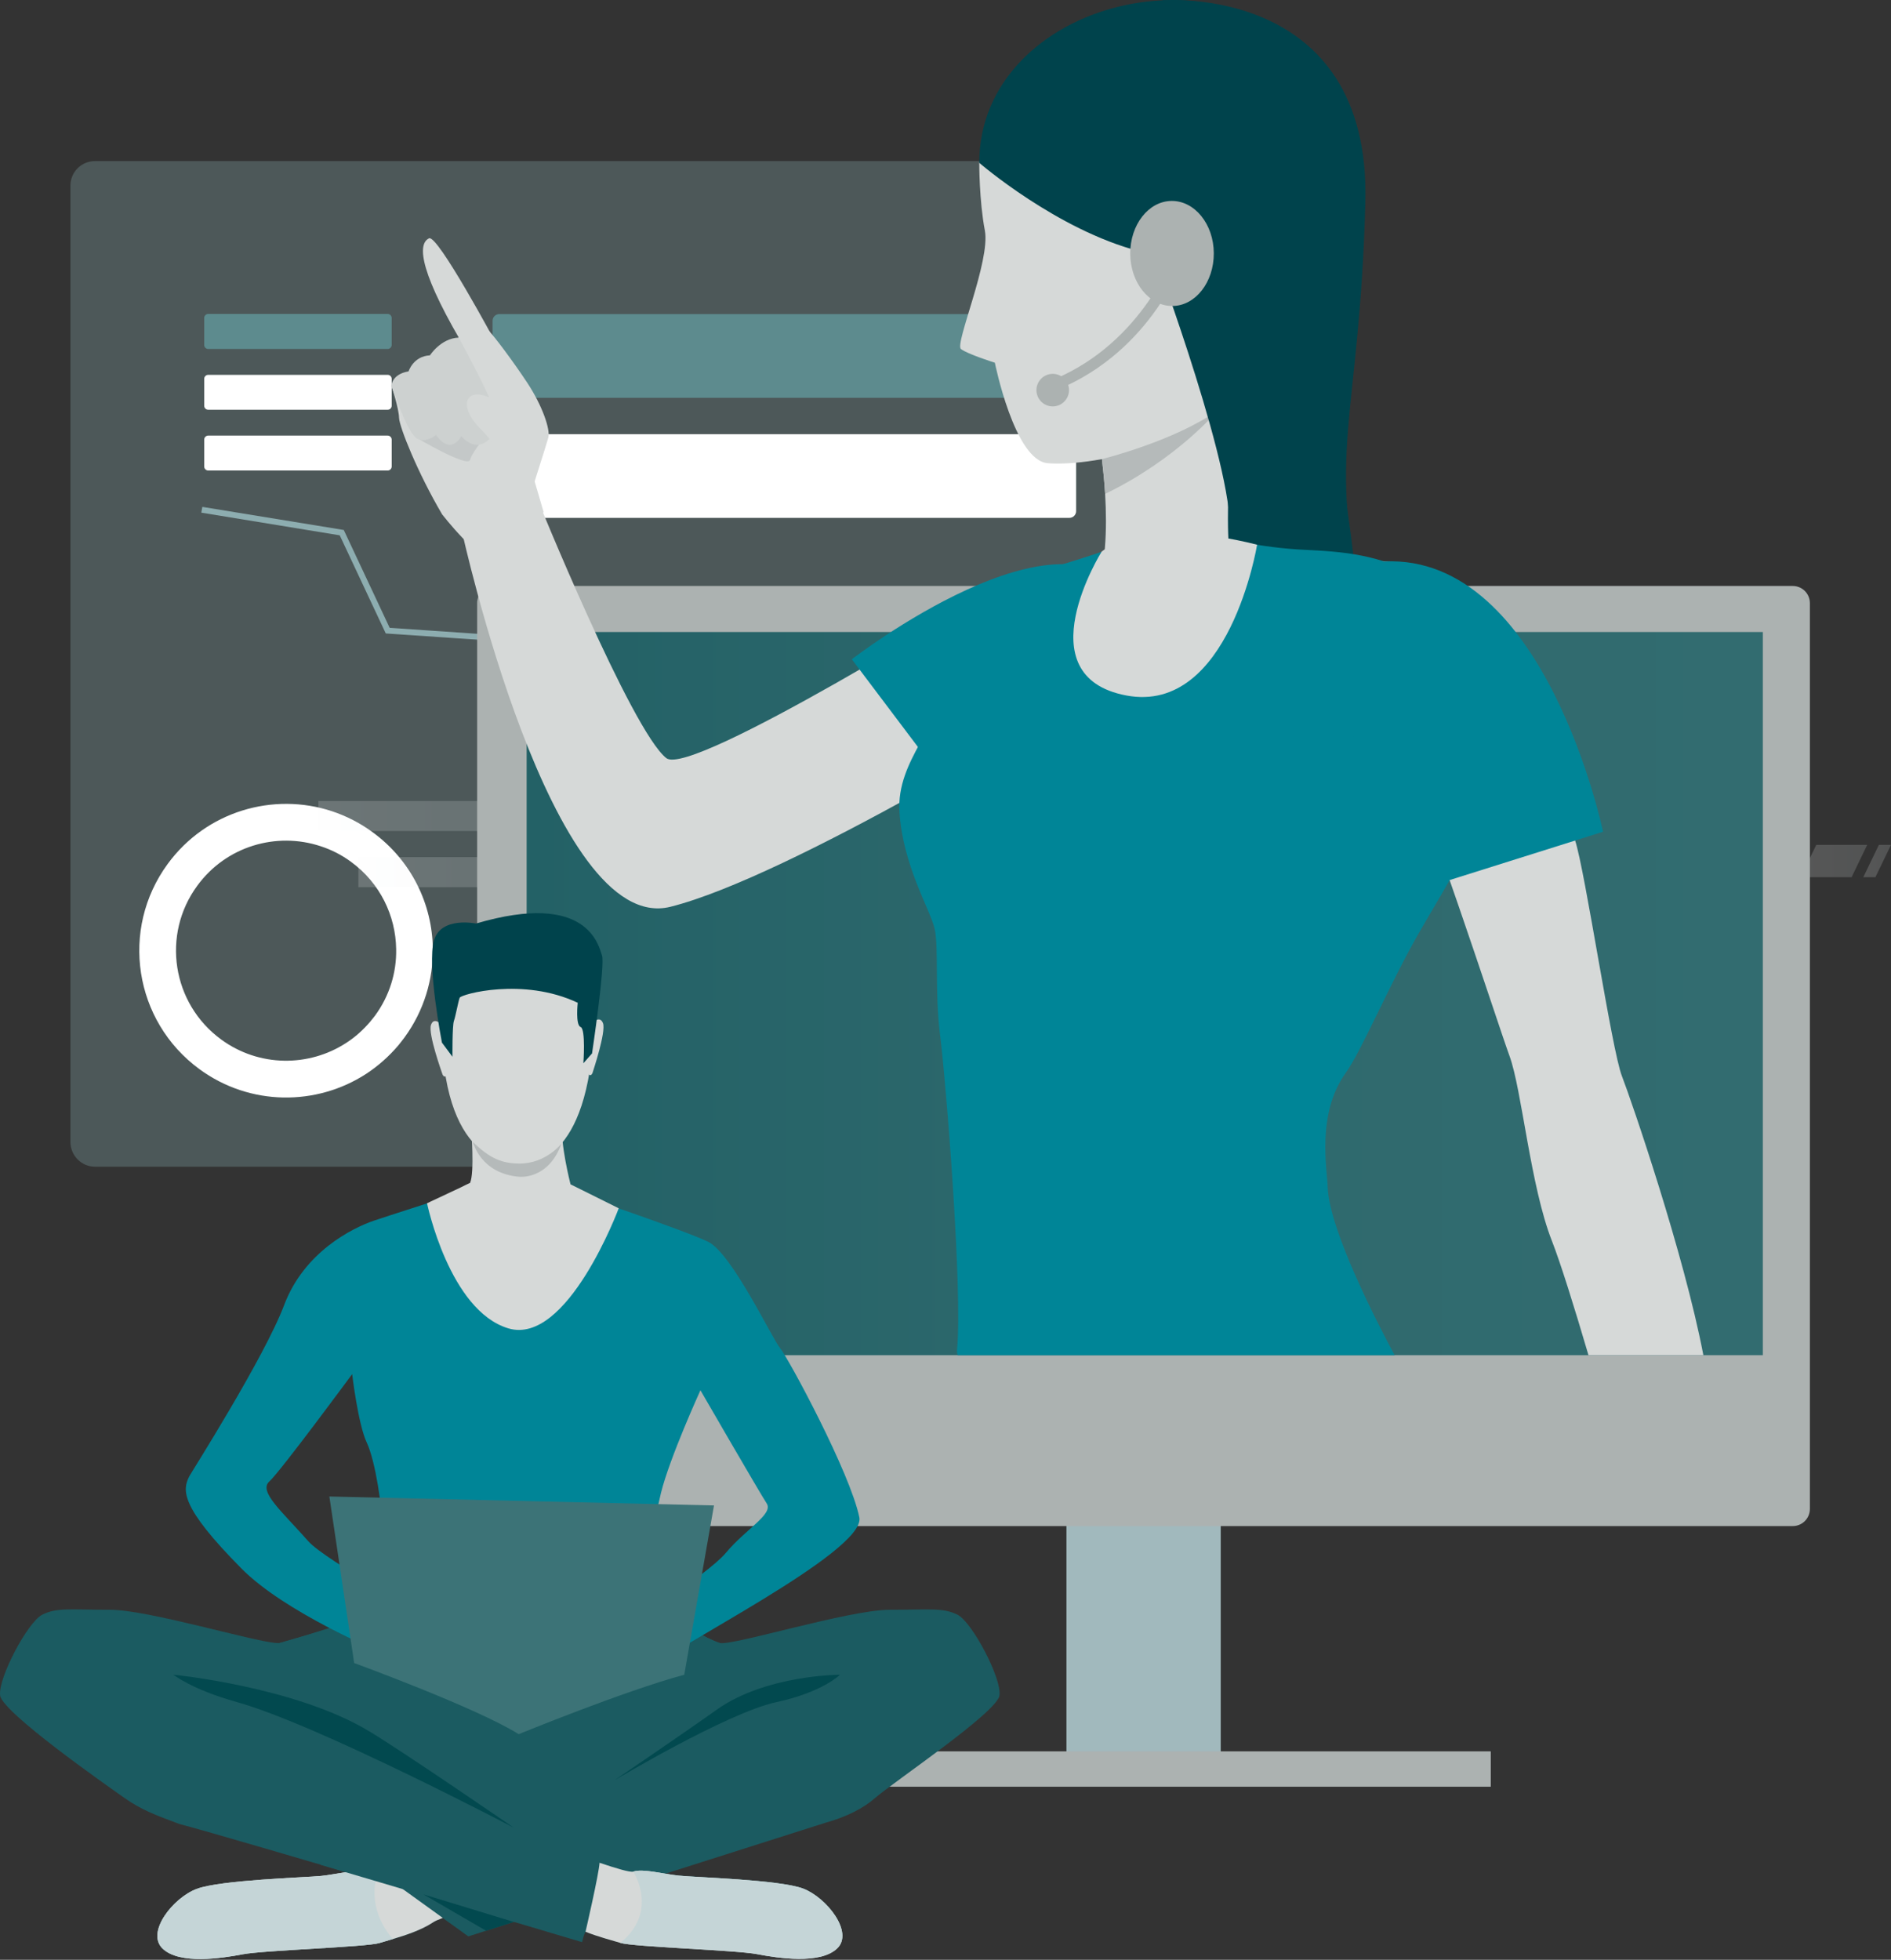 <svg width="248" height="257" viewBox="0 0 248 257" fill="none" xmlns="http://www.w3.org/2000/svg">
<rect x="0" y="0" width="248" height="257" fill="#333333" stroke="none"/>
<path opacity="0.32" d="M12.471 153H150.044C151.823 153 153.262 151.561 153.262 149.782V24.343C153.262 22.564 151.823 21.125 150.044 21.125H12.452C10.673 21.125 9.234 22.564 9.234 24.343V149.763C9.253 151.561 10.692 153 12.471 153Z" fill="url(#paint0_linear_189_24460)"/>
<path d="M26.402 67.228L26.535 66.471L45.085 69.499L51.104 82.331L71.112 83.694L77.585 93.251L92.879 92.854L92.898 93.63L77.188 94.027L70.676 84.432L50.593 83.069L44.555 70.2L26.402 67.228Z" fill="#8DADB0"/>
<path d="M50.839 45.767H27.311C27.027 45.767 26.781 45.54 26.781 45.237V41.698C26.781 41.414 27.008 41.168 27.311 41.168H50.839C51.123 41.168 51.369 41.395 51.369 41.698V45.237C51.369 45.521 51.123 45.767 50.839 45.767Z" fill="#5D8B8E"/>
<path d="M50.839 53.734H27.311C27.027 53.734 26.781 53.507 26.781 53.204V49.684C26.781 49.4 27.008 49.154 27.311 49.154H50.839C51.123 49.154 51.369 49.381 51.369 49.684V53.204C51.369 53.507 51.123 53.734 50.839 53.734Z" fill="white"/>
<path d="M50.839 61.702H27.311C27.027 61.702 26.781 61.475 26.781 61.172V57.652C26.781 57.368 27.008 57.122 27.311 57.122H50.839C51.123 57.122 51.369 57.349 51.369 57.652V61.172C51.369 61.475 51.123 61.702 50.839 61.702Z" fill="white"/>
<path d="M65.471 52.164H140.258C140.731 52.164 141.129 51.766 141.129 51.293V42.057C141.129 41.584 140.731 41.187 140.258 41.187H65.471C64.998 41.187 64.601 41.584 64.601 42.057V51.293C64.62 51.766 64.998 52.164 65.471 52.164Z" fill="#5D8B8E"/>
<path d="M65.471 67.91H140.258C140.731 67.91 141.129 67.512 141.129 67.039V57.803C141.129 57.33 140.731 56.933 140.258 56.933H65.471C64.998 56.933 64.601 57.33 64.601 57.803V67.039C64.62 67.512 64.998 67.91 65.471 67.91Z" fill="white"/>
<path d="M21.992 113.293C27.046 106.386 35.848 103.831 43.552 106.386C45.425 107.01 47.224 107.919 48.889 109.149C53.962 112.858 56.688 118.574 56.764 124.403C56.821 128.434 55.609 132.541 53.054 136.042C52.808 136.383 52.524 136.723 52.259 137.064C51.009 138.54 49.59 139.789 48.038 140.811C41.526 145.051 32.8 145.07 26.156 140.206C17.563 133.903 15.708 121.867 21.992 113.293ZM28.995 136.307C33.974 139.96 40.523 139.941 45.407 136.761C46.58 136.004 47.64 135.058 48.568 133.96C48.776 133.714 48.965 133.468 49.173 133.203C51.104 130.573 52.013 127.507 51.956 124.479C51.899 120.107 49.855 115.811 46.05 113.028C44.801 112.101 43.438 111.42 42.037 110.966C36.245 109.054 29.658 110.966 25.872 116.151C21.159 122.567 22.56 131.595 28.995 136.307Z" fill="white"/>
<path d="M125.607 145.732H153.262V147.871H125.607V145.732Z" fill="#B8CCCE"/>
<path d="M132.554 150.274H153.262V152.413H132.554V150.274Z" fill="#B8CCCE"/>
<path d="M47.017 124.649C46.998 124.63 46.998 124.63 47.017 124.649C47.054 124.668 47.054 124.668 47.017 124.649Z" fill="#205F64"/>
<path d="M97.158 145.675H112.414V147.814H97.158V145.675Z" fill="#B8CCCE"/>
<path d="M89.775 150.198H112.414V152.337H89.775V150.198Z" fill="#B8CCCE"/>
<path opacity="0.18" d="M46.996 112.404H71.793V116.34H46.996V112.404Z" fill="url(#paint1_linear_189_24460)"/>
<path opacity="0.18" d="M41.753 105.042H71.793V108.978H41.753V105.042Z" fill="url(#paint2_linear_189_24460)"/>
<path d="M49.931 169.597H164.355L167.194 166.758H174.273V166.134H166.929L164.09 168.973H49.931V169.597Z" fill="url(#paint3_linear_189_24460)"/>
<path opacity="0.18" d="M159.188 10.678H142.436V7.631H159.188V10.678Z" fill="url(#paint4_linear_189_24460)"/>
<path opacity="0.18" d="M159.188 6.799H142.436V6.212H159.188V6.799Z" fill="url(#paint5_linear_189_24460)"/>
<path opacity="0.18" d="M242.833 115.035H236.151L238.195 110.795H244.877L242.833 115.035Z" fill="url(#paint6_linear_189_24460)"/>
<path opacity="0.18" d="M245.956 115.035H244.366L246.41 110.795H248L245.956 115.035Z" fill="url(#paint7_linear_189_24460)"/>
<path d="M160.096 231.995H139.861V170.525H160.096V231.995Z" fill="url(#paint8_linear_189_24460)"/>
<path d="M235.109 200.124H64.827C63.578 200.124 62.575 199.121 62.575 197.872V79.095C62.575 77.846 63.578 76.843 64.827 76.843H235.109C236.358 76.843 237.361 77.846 237.361 79.095V197.872C237.361 199.121 236.358 200.124 235.109 200.124Z" fill="#ACB2B1"/>
<path d="M69.068 82.88H231.191V177.716H69.068V82.88Z" fill="url(#paint9_linear_189_24460)"/>
<path d="M104.446 229.667H195.512V234.304H104.446V229.667Z" fill="#ACB2B1"/>
<path d="M224.169 167.591C224.15 167.61 224.15 167.61 224.169 167.591V167.591Z" fill="#205F64"/>
<path d="M152.449 0.042C152.449 0.042 179.819 -2.229 179.062 26.538C178.305 55.324 173.743 59.639 179.081 79.984C184.4 100.329 152.411 68.44 152.411 68.44L152.449 0.042Z" fill="#00434C"/>
<path d="M129.43 77.808C129.43 77.808 90.665 101.995 87.39 99.421C82.809 95.825 70.354 65.147 70.354 65.147L60.606 69.783C60.606 69.783 72.247 122.832 87.92 118.914C103.593 114.997 139.576 92.778 139.576 92.778L129.43 77.808Z" fill="#D6D9D8"/>
<path d="M57.976 67.437C57.976 67.437 62.595 73.455 65.453 74.079C68.311 74.723 71.283 67.115 71.283 67.115L69.731 61.816L57.976 67.437Z" fill="#D6D9D8"/>
<path d="M69.389 65.411C69.389 65.411 71.604 58.485 71.907 57.406C72.209 56.346 71.13 53.204 69.162 50.214C67.25 47.318 64.846 44.12 64.013 43.268C63.578 42.833 63.332 42.341 61.893 43.003C60.455 43.647 59.584 44.991 59.584 44.991C59.584 44.991 57.426 44.953 56.499 46.694C56.499 46.694 54.473 46.751 53.735 48.908C53.735 48.908 51.748 49.022 51.35 50.63C51.35 50.63 52.316 53.583 52.334 54.794C52.372 55.986 54.776 62.005 57.975 67.436C57.975 67.436 62.726 71.524 69.389 65.411Z" fill="#D6D9D8"/>
<path d="M64.316 56.422C64.316 56.422 61.931 59.185 61.648 60.302C61.364 61.418 54.398 57.273 54.398 57.273C54.398 57.273 60.871 53.602 64.316 56.422Z" fill="#C4C8C8"/>
<path d="M64.392 43.988C64.392 43.988 68.253 52.145 66.947 52.864C65.66 53.564 64.751 53.053 64.751 53.053L64.543 57.141C64.543 57.141 62.877 59.772 60.492 57.198C60.492 57.198 59.186 59.828 57.18 57.046C57.18 57.046 55.552 58.39 54.397 57.273C53.243 56.157 51.331 50.63 51.331 50.63C51.331 50.63 51.331 49.079 53.584 48.7C53.584 48.7 54.189 46.713 56.385 46.599C56.385 46.599 57.805 44.366 60.152 44.272C60.152 44.272 61.42 42.53 64.013 43.287C64.013 43.287 64.24 43.628 64.392 43.988Z" fill="#CDD1D0"/>
<path d="M71.85 57.141C71.85 57.141 67.174 53.034 63.635 51.917C62.84 51.671 62.007 51.558 61.477 52.22C60.947 52.864 61.193 54.472 63.123 56.346C65.054 58.239 66.701 61.551 66.701 61.551C66.701 61.551 69.256 62.894 71.85 57.141Z" fill="#D6D9D8"/>
<path d="M60.172 44.272C60.172 44.272 64.867 52.94 64.81 53.943C64.753 54.946 67.933 53.242 67.914 52.391C67.895 51.539 64.45 43.988 64.015 43.287C63.579 42.587 61.024 41.887 60.172 44.272Z" fill="#D6D9D8"/>
<path d="M64.998 44.915C64.998 44.915 57.389 30.721 56.272 31.251C54.644 32.008 55.079 35.925 61.496 46.524C67.724 56.819 64.998 44.915 64.998 44.915Z" fill="#D6D9D8"/>
<path d="M127.368 107.218L111.714 86.457C111.714 86.457 139.691 64.787 148.322 78.565C148.322 78.565 148.947 101.257 127.368 107.218Z" fill="#008597"/>
<path d="M117.961 106.48C118.396 113.445 121.955 119.217 122.561 121.734C123.147 124.251 122.561 130.024 123.299 135.815C124.037 141.587 126.271 169.143 125.514 176.997C125.495 177.243 125.514 177.489 125.608 177.716H182.905C180.785 173.78 174.33 161.365 174.122 155.668C174.046 153.321 172.646 146.035 176.488 140.698C178.532 137.878 182.299 128.926 186.066 122.378C187.524 119.842 189.057 117.306 190.117 115.413C190.817 114.183 191.347 112.839 191.726 111.798C192.085 110.757 192.294 110.038 192.294 110.038C192.294 110.038 193.675 92.797 191.48 82.88C190.779 79.681 189.681 77.24 188.054 76.407C181.391 73.001 177.832 72.414 171.302 72.111C164.771 71.808 160.494 70.484 160.494 70.484L145.218 72.111C145.218 72.111 135.432 75.518 131.59 75.821C129.224 76.01 126.46 79.208 124.794 82.899C123.753 85.208 123.129 87.706 123.299 89.75C123.734 95.068 117.526 99.516 117.961 106.48Z" fill="#008597"/>
<path d="M177.358 82.88C178.343 90.147 182.923 99.194 184.191 100.556C186.274 102.79 196.344 134.036 197.971 138.483C199.599 142.931 200.697 155.536 203.536 162.746C204.634 165.547 206.433 171.282 208.325 177.716H223.393C220.856 164.412 213.947 144.294 212.717 141.133C211.373 137.726 207.89 114.183 206.565 110.19C205.221 106.196 204.634 94.936 199.164 84.261C198.918 83.788 198.653 83.315 198.388 82.88C192.615 73.587 181.56 73.625 181.56 73.625C177.548 74.401 176.734 78.281 177.358 82.88Z" fill="#D6D9D8"/>
<path d="M185.535 116.851L210.236 109.073C210.236 109.073 202.665 72.641 181.56 73.625C164.637 74.42 185.535 116.851 185.535 116.851Z" fill="#008597"/>
<path d="M155.135 2.957C148.359 1.84 132.838 3.544 128.427 21.353C128.427 21.353 128.408 26.292 129.165 30.248C129.904 34.203 125.19 45.104 126.023 45.767C126.856 46.429 130.472 47.565 130.472 47.565C130.472 47.565 133.046 60.358 137.38 60.737C141.715 61.134 158.505 59.62 167.969 45.161C177.433 30.702 182.525 7.442 155.135 2.957Z" fill="#D6D9D8"/>
<path d="M143.874 55.778C143.874 55.778 144.214 57.576 144.517 60.207C144.669 61.551 144.839 63.121 144.934 64.768C145.199 69.348 145.066 74.666 143.495 78.035C143.495 78.035 151.994 83.296 161.099 70.635C161.099 70.635 160.209 54.832 165.433 46.486C170.677 38.14 143.874 55.778 143.874 55.778Z" fill="#D6D9D8"/>
<path d="M128.428 21.352C128.428 21.352 138.631 30.172 149.458 32.954C160.266 35.736 166.001 47.867 166.001 47.867C166.001 47.867 185.119 28.79 173.573 10.281C162.026 -8.228 128.447 0.023 128.428 21.352Z" fill="#00434C"/>
<path d="M144.517 60.207C144.669 61.55 144.839 63.121 144.934 64.768C154.474 60.15 159.717 53.791 159.717 53.791C154.114 57.822 144.517 60.207 144.517 60.207Z" fill="#B5BABA"/>
<path d="M151.445 33.579C151.445 33.579 162.5 63.311 161.175 70.465C161.175 70.465 167.023 69.462 177.453 72.641C177.453 72.66 172.418 19.611 151.445 33.579Z" fill="#00434C"/>
<path d="M164.865 71.43C164.865 71.43 161.231 93.724 147.735 91.207C134.258 88.69 144.479 72.338 144.479 72.338C144.479 72.338 149.76 67.626 164.865 71.43Z" fill="#D6D9D8"/>
<path d="M0.017 222.343C0.338 224.576 13.721 233.945 16.352 235.799C18.472 237.294 20.308 237.995 23.507 239.187C30.776 241.098 76.337 254.687 76.337 254.687C76.45 254.233 76.526 253.816 76.791 253.305C78.494 253.987 80.236 254.422 81.353 254.763C83.056 255.293 96.514 255.709 99.278 256.239C102.042 256.769 107.55 257.621 109.783 255.501C112.017 253.381 108.402 248.82 105.335 247.647C102.269 246.473 91.025 246.17 89 245.943C86.993 245.735 84.343 244.997 83.056 245.413C82.659 245.546 80.879 245.016 78.627 244.259C78.684 243.426 78.703 242.915 78.703 242.915L66.74 239.471L68.954 218.293C68.954 218.293 63.749 198.686 42.947 213.637C42.947 213.637 38.309 215 36.719 215.435C36.605 215.473 36.435 215.473 36.189 215.454C33.009 215.208 19.38 211.101 14.459 211.101C9.159 211.101 7.455 210.78 5.544 211.745C3.632 212.691 -0.286 220.11 0.017 222.343Z" fill="#1B5B61"/>
<path d="M21.331 255.539C23.565 257.659 29.073 256.807 31.836 256.277C34.6 255.747 48.058 255.331 49.762 254.801C51.465 254.271 54.645 253.533 56.86 252.038C57.03 251.924 57.447 251.735 58.053 251.508L61.422 253.93L108.232 239.036C111.034 238.26 113.267 237.105 114.744 235.799C117.185 233.68 130.757 224.558 131.079 222.343C131.401 220.11 127.483 212.691 125.571 211.745C123.659 210.799 121.974 211.101 116.655 211.101C111.355 211.101 95.985 215.871 94.395 215.454C93.676 215.265 92.181 214.508 90.761 213.732C89.058 212.805 87.468 211.858 87.468 211.858C64.696 201.695 62.16 218.331 62.16 218.331L63.504 238.865C63.504 238.865 61.611 239.812 59.131 240.985L47.85 244.183L49.326 245.243C48.683 245.451 48.229 245.546 48.058 245.489C46.79 245.073 44.14 245.811 42.115 246.019C40.108 246.227 28.865 246.549 25.779 247.723C22.713 248.858 19.098 253.4 21.331 255.539Z" fill="#1B5B61"/>
<path d="M90.76 213.713C89.189 213.826 78.57 219.977 76.053 221.435C79.876 219.428 94.394 215.435 94.394 215.435C93.675 215.265 92.18 214.489 90.76 213.713Z" fill="#1B5B61"/>
<path d="M36.191 215.473C36.191 215.473 54.476 219.902 57.826 221.756C57.675 221.643 48.191 214.451 43.213 213.486C43.213 213.486 38.33 215.038 36.74 215.454C36.607 215.473 36.418 215.492 36.191 215.473Z" fill="#1B5B61"/>
<path d="M21.332 255.539C23.566 257.658 29.074 256.807 31.837 256.277C34.601 255.747 48.059 255.33 49.763 254.801C50.255 254.649 50.861 254.479 51.542 254.271C53.208 253.779 55.29 253.097 56.88 252.037C57.05 251.924 57.467 251.735 58.072 251.507L49.592 245.394L49.346 245.224C48.703 245.432 48.248 245.527 48.078 245.47C46.81 245.054 44.16 245.792 42.134 246C40.128 246.208 28.884 246.53 25.799 247.703C22.714 248.858 19.098 253.4 21.332 255.539Z" fill="#D6D9D8"/>
<path d="M21.331 255.539C23.565 257.658 29.073 256.807 31.836 256.277C34.6 255.747 48.058 255.33 49.762 254.801C50.254 254.649 50.86 254.479 51.541 254.271C51.541 254.271 47.831 250.599 49.591 245.394L49.345 245.224C48.702 245.432 48.248 245.527 48.077 245.47C46.809 245.054 44.159 245.792 42.133 246C40.127 246.208 28.884 246.53 25.798 247.703C22.713 248.858 19.097 253.4 21.331 255.539Z" fill="#C5D5D7"/>
<path d="M86.105 218.406C86.086 218.463 86.086 218.501 86.124 218.539C86.331 218.69 86.294 218.614 86.105 218.406Z" fill="#0D8B9C"/>
<path d="M24.815 193.614C24.985 193.254 34.657 178.057 37.27 171.13C39.882 164.204 46.185 161.024 49.138 160.04C50.198 159.68 52.091 159.075 54.078 158.431C57.656 157.277 61.574 156.009 61.574 156.009H73.953C73.953 156.009 78.231 157.447 82.793 159.037C86.995 160.513 91.405 162.122 92.901 162.86C96.005 164.412 101.248 175.521 102.308 176.789C103.368 178.057 111.526 193.179 112.7 198.989C113.609 203.493 86.825 216.722 86.105 218.407C85.254 217.46 81.354 213.732 81.354 213.732C81.354 213.732 82.604 212.937 84.364 211.783C77.19 212.104 59.662 211.499 57.145 211.612C56.634 211.631 56.085 211.631 55.517 211.575C54.741 212.142 49.725 216.571 49.725 216.571C49.725 216.571 37.345 211.442 31.667 205.689C23.584 197.532 23.925 195.412 24.815 193.614ZM95.172 203.664C97.822 200.484 101.475 198.554 100.548 197.153C99.62 195.734 91.86 182.315 91.86 182.315C91.86 182.315 87.828 191.154 86.692 195.753C85.556 200.352 85.651 202.452 86.124 203.872C86.56 205.159 86.9 206.029 87.279 209.833C90.459 207.657 93.942 205.121 95.172 203.664ZM40.469 202.15C41.51 203.323 45.617 205.954 49.327 208.092C49.611 205.537 50.028 201.487 50.084 200.049C50.16 197.853 49.233 191.57 48.097 189.167C46.961 186.763 46.185 180.196 46.185 180.196C46.185 180.196 36.815 192.914 35.339 194.258C33.844 195.582 36.948 198.156 40.469 202.15Z" fill="#008597"/>
<path d="M66.306 122.018C66.306 122.018 56.633 123.551 58.11 138.673C59.586 153.813 68.123 152.564 68.691 152.545C69.259 152.526 77.266 152.829 77.89 134.339C77.89 134.339 78.155 120.675 66.306 122.018Z" fill="#D6D9D8"/>
<path d="M57.959 134.396C57.959 134.396 56.899 133.26 56.52 134.415C56.123 135.569 57.959 140.66 58.035 140.906C58.035 140.906 58.224 141.341 58.489 141.114C58.716 140.849 57.959 134.396 57.959 134.396Z" fill="#D6D9D8"/>
<path d="M77.624 134.206C77.624 134.206 78.665 133.052 79.082 134.187C79.498 135.323 77.776 140.471 77.7 140.717C77.7 140.717 77.511 141.171 77.264 140.925C76.981 140.679 77.624 134.206 77.624 134.206Z" fill="#D6D9D8"/>
<path d="M57.958 136.723L59.34 138.578C59.34 138.578 59.302 134.528 59.529 133.885C59.756 133.241 60.097 131.311 60.286 130.838C60.475 130.383 68.596 128.112 75.77 131.5C75.77 131.5 75.448 134.414 76.148 134.679C76.83 134.944 76.508 139.43 76.508 139.43L77.644 138.143C77.644 138.143 79.385 126.504 78.95 125.292C78.514 124.081 77.151 116.776 62.425 121.11C62.425 121.11 57.844 120.145 56.917 123.305C55.97 126.466 57.958 136.723 57.958 136.723Z" fill="#00434C"/>
<path d="M80.539 233.49C80.539 233.49 95.341 224.614 101.815 223.214C107.929 221.889 110.162 219.618 110.162 219.618C110.162 219.618 100.433 219.618 93.978 224.217C89.587 227.34 80.539 233.49 80.539 233.49Z" fill="#02494F"/>
<path d="M67.385 239.679C67.385 239.679 41.623 226.147 31.099 223.214C25.079 221.529 22.751 219.618 22.751 219.618C22.751 219.618 38.67 221.17 48.361 226.999C52.999 229.781 67.385 239.679 67.385 239.679Z" fill="#02494F"/>
<path d="M76.791 253.324C78.494 254.006 80.236 254.441 81.353 254.782C83.056 255.311 96.514 255.728 99.278 256.258C102.042 256.788 107.55 257.639 109.783 255.52C112.017 253.4 108.402 248.839 105.335 247.666C102.269 246.492 91.025 246.189 89 245.962C86.993 245.754 84.343 245.016 83.056 245.432C82.659 245.565 80.879 245.035 78.627 244.278C78.57 245.64 76.791 253.324 76.791 253.324Z" fill="#D6D9D8"/>
<path d="M67.385 252.038L42.058 244.543L47.074 243.01C47.074 243.01 67.309 250.353 67.385 252.038Z" fill="#1B5B61"/>
<path d="M67.385 252.037L55.535 248.423L63.751 253.192L67.385 252.037Z" fill="#02494F"/>
<path d="M75.523 221.756C75.542 221.737 75.731 221.624 76.053 221.435C75.844 221.548 75.655 221.662 75.523 221.756Z" fill="#14525A"/>
<path d="M81.353 254.782C83.056 255.312 96.514 255.728 99.278 256.258C102.042 256.788 107.55 257.64 109.783 255.52C112.017 253.4 108.402 248.839 105.335 247.666C102.269 246.492 91.025 246.19 89 245.962C86.993 245.754 84.343 245.016 83.056 245.433C83.056 245.452 86.463 250.656 81.353 254.782Z" fill="#C5D5D7"/>
<path d="M89.739 219.618L93.639 197.418L43.194 196.245L46.45 218.085C46.45 218.085 62.558 223.971 68.028 227.415C67.99 227.434 81.808 221.756 89.739 219.618Z" fill="#3C7377"/>
<path d="M60.399 155.725C60.399 155.706 61.648 155.119 61.648 155.119C62.254 153.776 61.8 148.079 61.8 148.079C61.8 148.079 74.122 144.937 73.762 147.341C73.403 149.744 74.822 155.309 74.822 155.309L81.144 158.45C81.144 158.45 74.406 176.524 66.664 174.196C58.922 171.869 56.007 157.788 56.007 157.788L60.399 155.725Z" fill="#D6D9D8"/>
<path d="M73.631 149.971C73.631 149.971 71.606 152.583 68.16 152.583C65.889 152.583 64.28 151.959 62.028 149.763C62.028 149.763 62.993 153.927 68.16 154.324C68.142 154.305 71.927 154.741 73.631 149.971Z" fill="#B5BABA"/>
<path d="M148.228 33.276C148.247 37.08 150.726 40.146 153.755 40.127C156.783 40.108 159.206 37.004 159.187 33.2C159.168 29.396 156.689 26.33 153.66 26.349C150.632 26.368 148.209 29.472 148.228 33.276Z" fill="#ACB2B1"/>
<path d="M138.688 51.104C151.162 45.937 155.232 34.033 155.402 33.522L154.058 33.068C154.021 33.181 150.008 44.858 138.158 49.779L138.688 51.104Z" fill="#ACB2B1"/>
<path d="M135.98 51.634C136.245 52.788 137.4 53.507 138.535 53.242C139.69 52.977 140.409 51.823 140.144 50.687C139.879 49.533 138.725 48.814 137.589 49.079C136.434 49.344 135.715 50.498 135.98 51.634Z" fill="#ACB2B1"/>
<defs>
<linearGradient id="paint0_linear_189_24460" x1="81.257" y1="112.44" x2="81.257" y2="334.406" gradientUnits="userSpaceOnUse">
<stop stop-color="#83A6A9"/>
<stop offset="1" stop-color="#799FA2"/>
</linearGradient>
<linearGradient id="paint1_linear_189_24460" x1="71.798" y1="114.365" x2="46.995" y2="114.365" gradientUnits="userSpaceOnUse">
<stop stop-color="#DEE7E8"/>
<stop offset="1" stop-color="#FAFBFB"/>
</linearGradient>
<linearGradient id="paint2_linear_189_24460" x1="71.798" y1="107.013" x2="41.758" y2="107.013" gradientUnits="userSpaceOnUse">
<stop stop-color="#DEE7E8"/>
<stop offset="1" stop-color="#FAFBFB"/>
</linearGradient>
<linearGradient id="paint3_linear_189_24460" x1="174.28" y1="167.863" x2="49.938" y2="167.863" gradientUnits="userSpaceOnUse">
<stop stop-color="#DEE7E8"/>
<stop offset="0.817" stop-color="#F5F8F8"/>
<stop offset="1" stop-color="#FAFBFB"/>
</linearGradient>
<linearGradient id="paint4_linear_189_24460" x1="159.184" y1="9.152" x2="142.434" y2="9.152" gradientUnits="userSpaceOnUse">
<stop stop-color="#DEE7E8"/>
<stop offset="1" stop-color="#FAFBFB"/>
</linearGradient>
<linearGradient id="paint5_linear_189_24460" x1="159.184" y1="6.505" x2="142.434" y2="6.505" gradientUnits="userSpaceOnUse">
<stop stop-color="#DEE7E8"/>
<stop offset="1" stop-color="#FAFBFB"/>
</linearGradient>
<linearGradient id="paint6_linear_189_24460" x1="244.876" y1="112.911" x2="236.155" y2="112.911" gradientUnits="userSpaceOnUse">
<stop stop-color="#DEE7E8"/>
<stop offset="1" stop-color="#FAFBFB"/>
</linearGradient>
<linearGradient id="paint7_linear_189_24460" x1="248" y1="112.911" x2="244.365" y2="112.911" gradientUnits="userSpaceOnUse">
<stop stop-color="#DEE7E8"/>
<stop offset="1" stop-color="#FAFBFB"/>
</linearGradient>
<linearGradient id="paint8_linear_189_24460" x1="149.976" y1="261.047" x2="149.976" y2="233.224" gradientUnits="userSpaceOnUse">
<stop stop-color="#F5F6F6"/>
<stop offset="1" stop-color="#A1B9BD"/>
</linearGradient>
<linearGradient id="paint9_linear_189_24460" x1="231.189" y1="130.299" x2="69.069" y2="130.299" gradientUnits="userSpaceOnUse">
<stop stop-color="#326C70"/>
<stop offset="0.519" stop-color="#2E696D"/>
<stop offset="1" stop-color="#236166"/>
</linearGradient>
</defs>
</svg>
